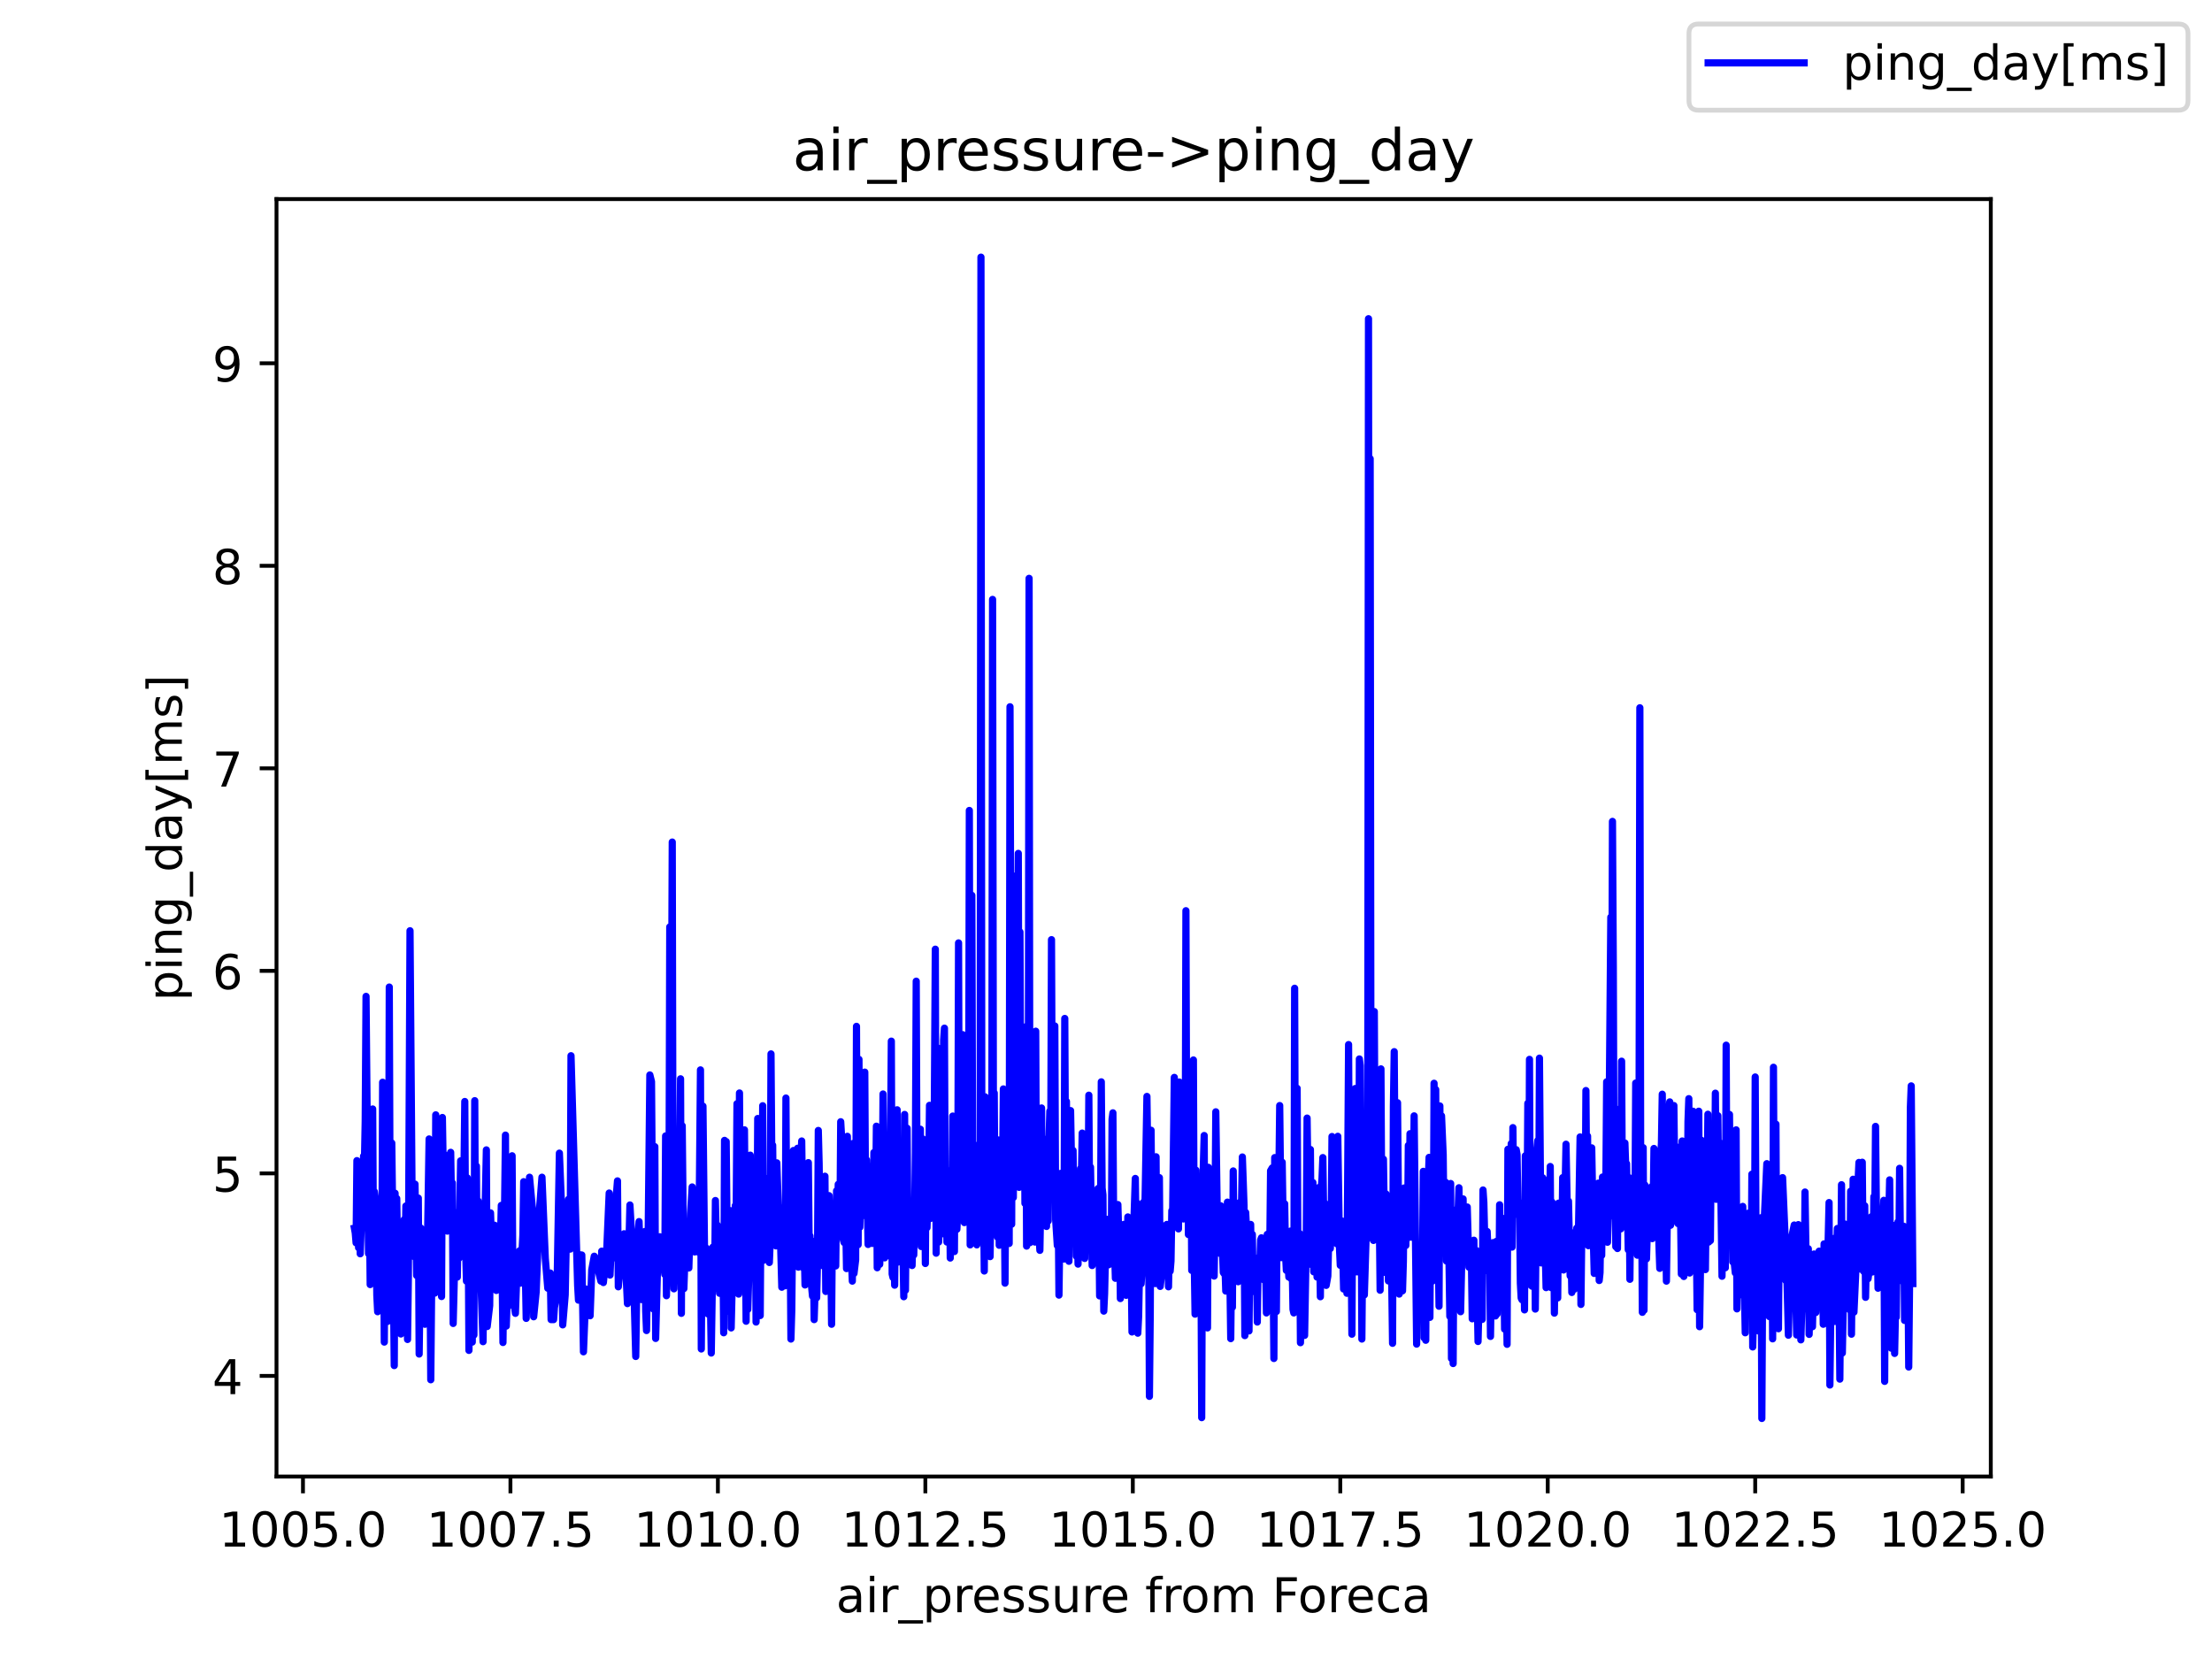 <?xml version="1.0" encoding="utf-8" standalone="no"?>
<!DOCTYPE svg PUBLIC "-//W3C//DTD SVG 1.1//EN"
  "http://www.w3.org/Graphics/SVG/1.1/DTD/svg11.dtd">
<!-- Created with matplotlib (https://matplotlib.org/) -->
<svg height="345.6pt" version="1.1" viewBox="0 0 460.8 345.6" width="460.8pt" xmlns="http://www.w3.org/2000/svg" xmlns:xlink="http://www.w3.org/1999/xlink">
 <defs>
  <style type="text/css">*{stroke-linecap:butt;stroke-linejoin:round;}</style>
 </defs>
 <g id="figure_1">
  <g id="patch_1">
   <path d="M 0 345.6 
L 460.8 345.6 
L 460.8 0 
L 0 0 
z
" style="fill:#ffffff;"/>
  </g>
  <g id="axes_1">
   <g id="patch_2">
    <path d="M 57.6 307.584 
L 414.72 307.584 
L 414.72 41.472 
L 57.6 41.472 
z
" style="fill:#ffffff;"/>
   </g>
   <g id="matplotlib.axis_1">
    <g id="xtick_1">
     <g id="line2d_1">
      <defs>
       <path d="M 0 0 
L 0 3.5 
" id="m30ada2a7c5" style="stroke:#000000;stroke-width:0.8;"/>
      </defs>
      <g>
       <use style="stroke:#000000;stroke-width:0.8;" x="63.115" xlink:href="#m30ada2a7c5" y="307.584"/>
      </g>
     </g>
     <g id="text_1">
      <!-- 1005.0 -->
      <g transform="translate(45.619 322.182)scale(0.1 -0.1)">
       <defs>
        <path d="M 12.406 8.297 
L 28.516 8.297 
L 28.516 63.922 
L 10.984 60.406 
L 10.984 69.391 
L 28.422 72.906 
L 38.281 72.906 
L 38.281 8.297 
L 54.391 8.297 
L 54.391 0 
L 12.406 0 
z
" id="DejaVuSans-49"/>
        <path d="M 31.781 66.406 
Q 24.172 66.406 20.328 58.906 
Q 16.5 51.422 16.5 36.375 
Q 16.5 21.391 20.328 13.891 
Q 24.172 6.391 31.781 6.391 
Q 39.453 6.391 43.281 13.891 
Q 47.125 21.391 47.125 36.375 
Q 47.125 51.422 43.281 58.906 
Q 39.453 66.406 31.781 66.406 
z
M 31.781 74.219 
Q 44.047 74.219 50.516 64.516 
Q 56.984 54.828 56.984 36.375 
Q 56.984 17.969 50.516 8.266 
Q 44.047 -1.422 31.781 -1.422 
Q 19.531 -1.422 13.062 8.266 
Q 6.594 17.969 6.594 36.375 
Q 6.594 54.828 13.062 64.516 
Q 19.531 74.219 31.781 74.219 
z
" id="DejaVuSans-48"/>
        <path d="M 10.797 72.906 
L 49.516 72.906 
L 49.516 64.594 
L 19.828 64.594 
L 19.828 46.734 
Q 21.969 47.469 24.109 47.828 
Q 26.266 48.188 28.422 48.188 
Q 40.625 48.188 47.75 41.5 
Q 54.891 34.812 54.891 23.391 
Q 54.891 11.625 47.562 5.094 
Q 40.234 -1.422 26.906 -1.422 
Q 22.312 -1.422 17.547 -0.641 
Q 12.797 0.141 7.719 1.703 
L 7.719 11.625 
Q 12.109 9.234 16.797 8.062 
Q 21.484 6.891 26.703 6.891 
Q 35.156 6.891 40.078 11.328 
Q 45.016 15.766 45.016 23.391 
Q 45.016 31 40.078 35.438 
Q 35.156 39.891 26.703 39.891 
Q 22.75 39.891 18.812 39.016 
Q 14.891 38.141 10.797 36.281 
z
" id="DejaVuSans-53"/>
        <path d="M 10.688 12.406 
L 21 12.406 
L 21 0 
L 10.688 0 
z
" id="DejaVuSans-46"/>
       </defs>
       <use xlink:href="#DejaVuSans-49"/>
       <use x="63.623" xlink:href="#DejaVuSans-48"/>
       <use x="127.246" xlink:href="#DejaVuSans-48"/>
       <use x="190.869" xlink:href="#DejaVuSans-53"/>
       <use x="254.492" xlink:href="#DejaVuSans-46"/>
       <use x="286.279" xlink:href="#DejaVuSans-48"/>
      </g>
     </g>
    </g>
    <g id="xtick_2">
     <g id="line2d_2">
      <g>
       <use style="stroke:#000000;stroke-width:0.8;" x="106.333" xlink:href="#m30ada2a7c5" y="307.584"/>
      </g>
     </g>
     <g id="text_2">
      <!-- 1007.5 -->
      <g transform="translate(88.837 322.182)scale(0.1 -0.1)">
       <defs>
        <path d="M 8.203 72.906 
L 55.078 72.906 
L 55.078 68.703 
L 28.609 0 
L 18.312 0 
L 43.219 64.594 
L 8.203 64.594 
z
" id="DejaVuSans-55"/>
       </defs>
       <use xlink:href="#DejaVuSans-49"/>
       <use x="63.623" xlink:href="#DejaVuSans-48"/>
       <use x="127.246" xlink:href="#DejaVuSans-48"/>
       <use x="190.869" xlink:href="#DejaVuSans-55"/>
       <use x="254.492" xlink:href="#DejaVuSans-46"/>
       <use x="286.279" xlink:href="#DejaVuSans-53"/>
      </g>
     </g>
    </g>
    <g id="xtick_3">
     <g id="line2d_3">
      <g>
       <use style="stroke:#000000;stroke-width:0.8;" x="149.551" xlink:href="#m30ada2a7c5" y="307.584"/>
      </g>
     </g>
     <g id="text_3">
      <!-- 1010.0 -->
      <g transform="translate(132.056 322.182)scale(0.1 -0.1)">
       <use xlink:href="#DejaVuSans-49"/>
       <use x="63.623" xlink:href="#DejaVuSans-48"/>
       <use x="127.246" xlink:href="#DejaVuSans-49"/>
       <use x="190.869" xlink:href="#DejaVuSans-48"/>
       <use x="254.492" xlink:href="#DejaVuSans-46"/>
       <use x="286.279" xlink:href="#DejaVuSans-48"/>
      </g>
     </g>
    </g>
    <g id="xtick_4">
     <g id="line2d_4">
      <g>
       <use style="stroke:#000000;stroke-width:0.8;" x="192.769" xlink:href="#m30ada2a7c5" y="307.584"/>
      </g>
     </g>
     <g id="text_4">
      <!-- 1012.5 -->
      <g transform="translate(175.274 322.182)scale(0.1 -0.1)">
       <defs>
        <path d="M 19.188 8.297 
L 53.609 8.297 
L 53.609 0 
L 7.328 0 
L 7.328 8.297 
Q 12.938 14.109 22.625 23.891 
Q 32.328 33.688 34.812 36.531 
Q 39.547 41.844 41.422 45.531 
Q 43.312 49.219 43.312 52.781 
Q 43.312 58.594 39.234 62.25 
Q 35.156 65.922 28.609 65.922 
Q 23.969 65.922 18.812 64.312 
Q 13.672 62.703 7.812 59.422 
L 7.812 69.391 
Q 13.766 71.781 18.938 73 
Q 24.125 74.219 28.422 74.219 
Q 39.75 74.219 46.484 68.547 
Q 53.219 62.891 53.219 53.422 
Q 53.219 48.922 51.531 44.891 
Q 49.859 40.875 45.406 35.406 
Q 44.188 33.984 37.641 27.219 
Q 31.109 20.453 19.188 8.297 
z
" id="DejaVuSans-50"/>
       </defs>
       <use xlink:href="#DejaVuSans-49"/>
       <use x="63.623" xlink:href="#DejaVuSans-48"/>
       <use x="127.246" xlink:href="#DejaVuSans-49"/>
       <use x="190.869" xlink:href="#DejaVuSans-50"/>
       <use x="254.492" xlink:href="#DejaVuSans-46"/>
       <use x="286.279" xlink:href="#DejaVuSans-53"/>
      </g>
     </g>
    </g>
    <g id="xtick_5">
     <g id="line2d_5">
      <g>
       <use style="stroke:#000000;stroke-width:0.8;" x="235.987" xlink:href="#m30ada2a7c5" y="307.584"/>
      </g>
     </g>
     <g id="text_5">
      <!-- 1015.0 -->
      <g transform="translate(218.492 322.182)scale(0.1 -0.1)">
       <use xlink:href="#DejaVuSans-49"/>
       <use x="63.623" xlink:href="#DejaVuSans-48"/>
       <use x="127.246" xlink:href="#DejaVuSans-49"/>
       <use x="190.869" xlink:href="#DejaVuSans-53"/>
       <use x="254.492" xlink:href="#DejaVuSans-46"/>
       <use x="286.279" xlink:href="#DejaVuSans-48"/>
      </g>
     </g>
    </g>
    <g id="xtick_6">
     <g id="line2d_6">
      <g>
       <use style="stroke:#000000;stroke-width:0.8;" x="279.205" xlink:href="#m30ada2a7c5" y="307.584"/>
      </g>
     </g>
     <g id="text_6">
      <!-- 1017.5 -->
      <g transform="translate(261.71 322.182)scale(0.1 -0.1)">
       <use xlink:href="#DejaVuSans-49"/>
       <use x="63.623" xlink:href="#DejaVuSans-48"/>
       <use x="127.246" xlink:href="#DejaVuSans-49"/>
       <use x="190.869" xlink:href="#DejaVuSans-55"/>
       <use x="254.492" xlink:href="#DejaVuSans-46"/>
       <use x="286.279" xlink:href="#DejaVuSans-53"/>
      </g>
     </g>
    </g>
    <g id="xtick_7">
     <g id="line2d_7">
      <g>
       <use style="stroke:#000000;stroke-width:0.8;" x="322.423" xlink:href="#m30ada2a7c5" y="307.584"/>
      </g>
     </g>
     <g id="text_7">
      <!-- 1020.0 -->
      <g transform="translate(304.928 322.182)scale(0.1 -0.1)">
       <use xlink:href="#DejaVuSans-49"/>
       <use x="63.623" xlink:href="#DejaVuSans-48"/>
       <use x="127.246" xlink:href="#DejaVuSans-50"/>
       <use x="190.869" xlink:href="#DejaVuSans-48"/>
       <use x="254.492" xlink:href="#DejaVuSans-46"/>
       <use x="286.279" xlink:href="#DejaVuSans-48"/>
      </g>
     </g>
    </g>
    <g id="xtick_8">
     <g id="line2d_8">
      <g>
       <use style="stroke:#000000;stroke-width:0.8;" x="365.641" xlink:href="#m30ada2a7c5" y="307.584"/>
      </g>
     </g>
     <g id="text_8">
      <!-- 1022.5 -->
      <g transform="translate(348.146 322.182)scale(0.1 -0.1)">
       <use xlink:href="#DejaVuSans-49"/>
       <use x="63.623" xlink:href="#DejaVuSans-48"/>
       <use x="127.246" xlink:href="#DejaVuSans-50"/>
       <use x="190.869" xlink:href="#DejaVuSans-50"/>
       <use x="254.492" xlink:href="#DejaVuSans-46"/>
       <use x="286.279" xlink:href="#DejaVuSans-53"/>
      </g>
     </g>
    </g>
    <g id="xtick_9">
     <g id="line2d_9">
      <g>
       <use style="stroke:#000000;stroke-width:0.8;" x="408.86" xlink:href="#m30ada2a7c5" y="307.584"/>
      </g>
     </g>
     <g id="text_9">
      <!-- 1025.0 -->
      <g transform="translate(391.364 322.182)scale(0.1 -0.1)">
       <use xlink:href="#DejaVuSans-49"/>
       <use x="63.623" xlink:href="#DejaVuSans-48"/>
       <use x="127.246" xlink:href="#DejaVuSans-50"/>
       <use x="190.869" xlink:href="#DejaVuSans-53"/>
       <use x="254.492" xlink:href="#DejaVuSans-46"/>
       <use x="286.279" xlink:href="#DejaVuSans-48"/>
      </g>
     </g>
    </g>
    <g id="text_10">
     <!-- air_pressure from Foreca -->
     <g transform="translate(174.162 335.861)scale(0.1 -0.1)">
      <defs>
       <path d="M 34.281 27.484 
Q 23.391 27.484 19.188 25 
Q 14.984 22.516 14.984 16.5 
Q 14.984 11.719 18.141 8.906 
Q 21.297 6.109 26.703 6.109 
Q 34.188 6.109 38.703 11.406 
Q 43.219 16.703 43.219 25.484 
L 43.219 27.484 
z
M 52.203 31.203 
L 52.203 0 
L 43.219 0 
L 43.219 8.297 
Q 40.141 3.328 35.547 0.953 
Q 30.953 -1.422 24.312 -1.422 
Q 15.922 -1.422 10.953 3.297 
Q 6 8.016 6 15.922 
Q 6 25.141 12.172 29.828 
Q 18.359 34.516 30.609 34.516 
L 43.219 34.516 
L 43.219 35.406 
Q 43.219 41.609 39.141 45 
Q 35.062 48.391 27.688 48.391 
Q 23 48.391 18.547 47.266 
Q 14.109 46.141 10.016 43.891 
L 10.016 52.203 
Q 14.938 54.109 19.578 55.047 
Q 24.219 56 28.609 56 
Q 40.484 56 46.344 49.844 
Q 52.203 43.703 52.203 31.203 
z
" id="DejaVuSans-97"/>
       <path d="M 9.422 54.688 
L 18.406 54.688 
L 18.406 0 
L 9.422 0 
z
M 9.422 75.984 
L 18.406 75.984 
L 18.406 64.594 
L 9.422 64.594 
z
" id="DejaVuSans-105"/>
       <path d="M 41.109 46.297 
Q 39.594 47.172 37.812 47.578 
Q 36.031 48 33.891 48 
Q 26.266 48 22.188 43.047 
Q 18.109 38.094 18.109 28.812 
L 18.109 0 
L 9.078 0 
L 9.078 54.688 
L 18.109 54.688 
L 18.109 46.188 
Q 20.953 51.172 25.484 53.578 
Q 30.031 56 36.531 56 
Q 37.453 56 38.578 55.875 
Q 39.703 55.766 41.062 55.516 
z
" id="DejaVuSans-114"/>
       <path d="M 50.984 -16.609 
L 50.984 -23.578 
L -0.984 -23.578 
L -0.984 -16.609 
z
" id="DejaVuSans-95"/>
       <path d="M 18.109 8.203 
L 18.109 -20.797 
L 9.078 -20.797 
L 9.078 54.688 
L 18.109 54.688 
L 18.109 46.391 
Q 20.953 51.266 25.266 53.625 
Q 29.594 56 35.594 56 
Q 45.562 56 51.781 48.094 
Q 58.016 40.188 58.016 27.297 
Q 58.016 14.406 51.781 6.484 
Q 45.562 -1.422 35.594 -1.422 
Q 29.594 -1.422 25.266 0.953 
Q 20.953 3.328 18.109 8.203 
z
M 48.688 27.297 
Q 48.688 37.203 44.609 42.844 
Q 40.531 48.484 33.406 48.484 
Q 26.266 48.484 22.188 42.844 
Q 18.109 37.203 18.109 27.297 
Q 18.109 17.391 22.188 11.75 
Q 26.266 6.109 33.406 6.109 
Q 40.531 6.109 44.609 11.75 
Q 48.688 17.391 48.688 27.297 
z
" id="DejaVuSans-112"/>
       <path d="M 56.203 29.594 
L 56.203 25.203 
L 14.891 25.203 
Q 15.484 15.922 20.484 11.062 
Q 25.484 6.203 34.422 6.203 
Q 39.594 6.203 44.453 7.469 
Q 49.312 8.734 54.109 11.281 
L 54.109 2.781 
Q 49.266 0.734 44.188 -0.344 
Q 39.109 -1.422 33.891 -1.422 
Q 20.797 -1.422 13.156 6.188 
Q 5.516 13.812 5.516 26.812 
Q 5.516 40.234 12.766 48.109 
Q 20.016 56 32.328 56 
Q 43.359 56 49.781 48.891 
Q 56.203 41.797 56.203 29.594 
z
M 47.219 32.234 
Q 47.125 39.594 43.094 43.984 
Q 39.062 48.391 32.422 48.391 
Q 24.906 48.391 20.391 44.141 
Q 15.875 39.891 15.188 32.172 
z
" id="DejaVuSans-101"/>
       <path d="M 44.281 53.078 
L 44.281 44.578 
Q 40.484 46.531 36.375 47.5 
Q 32.281 48.484 27.875 48.484 
Q 21.188 48.484 17.844 46.438 
Q 14.5 44.391 14.5 40.281 
Q 14.5 37.156 16.891 35.375 
Q 19.281 33.594 26.516 31.984 
L 29.594 31.297 
Q 39.156 29.25 43.188 25.516 
Q 47.219 21.781 47.219 15.094 
Q 47.219 7.469 41.188 3.016 
Q 35.156 -1.422 24.609 -1.422 
Q 20.219 -1.422 15.453 -0.562 
Q 10.688 0.297 5.422 2 
L 5.422 11.281 
Q 10.406 8.688 15.234 7.391 
Q 20.062 6.109 24.812 6.109 
Q 31.156 6.109 34.562 8.281 
Q 37.984 10.453 37.984 14.406 
Q 37.984 18.062 35.516 20.016 
Q 33.062 21.969 24.703 23.781 
L 21.578 24.516 
Q 13.234 26.266 9.516 29.906 
Q 5.812 33.547 5.812 39.891 
Q 5.812 47.609 11.281 51.797 
Q 16.75 56 26.812 56 
Q 31.781 56 36.172 55.266 
Q 40.578 54.547 44.281 53.078 
z
" id="DejaVuSans-115"/>
       <path d="M 8.5 21.578 
L 8.5 54.688 
L 17.484 54.688 
L 17.484 21.922 
Q 17.484 14.156 20.5 10.266 
Q 23.531 6.391 29.594 6.391 
Q 36.859 6.391 41.078 11.031 
Q 45.312 15.672 45.312 23.688 
L 45.312 54.688 
L 54.297 54.688 
L 54.297 0 
L 45.312 0 
L 45.312 8.406 
Q 42.047 3.422 37.719 1 
Q 33.406 -1.422 27.688 -1.422 
Q 18.266 -1.422 13.375 4.438 
Q 8.5 10.297 8.5 21.578 
z
M 31.109 56 
z
" id="DejaVuSans-117"/>
       <path id="DejaVuSans-32"/>
       <path d="M 37.109 75.984 
L 37.109 68.5 
L 28.516 68.5 
Q 23.688 68.5 21.797 66.547 
Q 19.922 64.594 19.922 59.516 
L 19.922 54.688 
L 34.719 54.688 
L 34.719 47.703 
L 19.922 47.703 
L 19.922 0 
L 10.891 0 
L 10.891 47.703 
L 2.297 47.703 
L 2.297 54.688 
L 10.891 54.688 
L 10.891 58.5 
Q 10.891 67.625 15.141 71.797 
Q 19.391 75.984 28.609 75.984 
z
" id="DejaVuSans-102"/>
       <path d="M 30.609 48.391 
Q 23.391 48.391 19.188 42.75 
Q 14.984 37.109 14.984 27.297 
Q 14.984 17.484 19.156 11.844 
Q 23.344 6.203 30.609 6.203 
Q 37.797 6.203 41.984 11.859 
Q 46.188 17.531 46.188 27.297 
Q 46.188 37.016 41.984 42.703 
Q 37.797 48.391 30.609 48.391 
z
M 30.609 56 
Q 42.328 56 49.016 48.375 
Q 55.719 40.766 55.719 27.297 
Q 55.719 13.875 49.016 6.219 
Q 42.328 -1.422 30.609 -1.422 
Q 18.844 -1.422 12.172 6.219 
Q 5.516 13.875 5.516 27.297 
Q 5.516 40.766 12.172 48.375 
Q 18.844 56 30.609 56 
z
" id="DejaVuSans-111"/>
       <path d="M 52 44.188 
Q 55.375 50.25 60.062 53.125 
Q 64.75 56 71.094 56 
Q 79.641 56 84.281 50.016 
Q 88.922 44.047 88.922 33.016 
L 88.922 0 
L 79.891 0 
L 79.891 32.719 
Q 79.891 40.578 77.094 44.375 
Q 74.312 48.188 68.609 48.188 
Q 61.625 48.188 57.562 43.547 
Q 53.516 38.922 53.516 30.906 
L 53.516 0 
L 44.484 0 
L 44.484 32.719 
Q 44.484 40.625 41.703 44.406 
Q 38.922 48.188 33.109 48.188 
Q 26.219 48.188 22.156 43.531 
Q 18.109 38.875 18.109 30.906 
L 18.109 0 
L 9.078 0 
L 9.078 54.688 
L 18.109 54.688 
L 18.109 46.188 
Q 21.188 51.219 25.484 53.609 
Q 29.781 56 35.688 56 
Q 41.656 56 45.828 52.969 
Q 50 49.953 52 44.188 
z
" id="DejaVuSans-109"/>
       <path d="M 9.812 72.906 
L 51.703 72.906 
L 51.703 64.594 
L 19.672 64.594 
L 19.672 43.109 
L 48.578 43.109 
L 48.578 34.812 
L 19.672 34.812 
L 19.672 0 
L 9.812 0 
z
" id="DejaVuSans-70"/>
       <path d="M 48.781 52.594 
L 48.781 44.188 
Q 44.969 46.297 41.141 47.344 
Q 37.312 48.391 33.406 48.391 
Q 24.656 48.391 19.812 42.844 
Q 14.984 37.312 14.984 27.297 
Q 14.984 17.281 19.812 11.734 
Q 24.656 6.203 33.406 6.203 
Q 37.312 6.203 41.141 7.25 
Q 44.969 8.297 48.781 10.406 
L 48.781 2.094 
Q 45.016 0.344 40.984 -0.531 
Q 36.969 -1.422 32.422 -1.422 
Q 20.062 -1.422 12.781 6.344 
Q 5.516 14.109 5.516 27.297 
Q 5.516 40.672 12.859 48.328 
Q 20.219 56 33.016 56 
Q 37.156 56 41.109 55.141 
Q 45.062 54.297 48.781 52.594 
z
" id="DejaVuSans-99"/>
      </defs>
      <use xlink:href="#DejaVuSans-97"/>
      <use x="61.279" xlink:href="#DejaVuSans-105"/>
      <use x="89.062" xlink:href="#DejaVuSans-114"/>
      <use x="130.176" xlink:href="#DejaVuSans-95"/>
      <use x="180.176" xlink:href="#DejaVuSans-112"/>
      <use x="243.652" xlink:href="#DejaVuSans-114"/>
      <use x="282.516" xlink:href="#DejaVuSans-101"/>
      <use x="344.039" xlink:href="#DejaVuSans-115"/>
      <use x="396.139" xlink:href="#DejaVuSans-115"/>
      <use x="448.238" xlink:href="#DejaVuSans-117"/>
      <use x="511.617" xlink:href="#DejaVuSans-114"/>
      <use x="550.48" xlink:href="#DejaVuSans-101"/>
      <use x="612.004" xlink:href="#DejaVuSans-32"/>
      <use x="643.791" xlink:href="#DejaVuSans-102"/>
      <use x="678.996" xlink:href="#DejaVuSans-114"/>
      <use x="717.859" xlink:href="#DejaVuSans-111"/>
      <use x="779.041" xlink:href="#DejaVuSans-109"/>
      <use x="876.453" xlink:href="#DejaVuSans-32"/>
      <use x="908.24" xlink:href="#DejaVuSans-70"/>
      <use x="962.135" xlink:href="#DejaVuSans-111"/>
      <use x="1023.316" xlink:href="#DejaVuSans-114"/>
      <use x="1062.18" xlink:href="#DejaVuSans-101"/>
      <use x="1123.703" xlink:href="#DejaVuSans-99"/>
      <use x="1178.684" xlink:href="#DejaVuSans-97"/>
     </g>
    </g>
   </g>
   <g id="matplotlib.axis_2">
    <g id="ytick_1">
     <g id="line2d_10">
      <defs>
       <path d="M 0 0 
L -3.5 0 
" id="ma5dcb9fc58" style="stroke:#000000;stroke-width:0.8;"/>
      </defs>
      <g>
       <use style="stroke:#000000;stroke-width:0.8;" x="57.6" xlink:href="#ma5dcb9fc58" y="286.628"/>
      </g>
     </g>
     <g id="text_11">
      <!-- 4 -->
      <g transform="translate(44.237 290.427)scale(0.1 -0.1)">
       <defs>
        <path d="M 37.797 64.312 
L 12.891 25.391 
L 37.797 25.391 
z
M 35.203 72.906 
L 47.609 72.906 
L 47.609 25.391 
L 58.016 25.391 
L 58.016 17.188 
L 47.609 17.188 
L 47.609 0 
L 37.797 0 
L 37.797 17.188 
L 4.891 17.188 
L 4.891 26.703 
z
" id="DejaVuSans-52"/>
       </defs>
       <use xlink:href="#DejaVuSans-52"/>
      </g>
     </g>
    </g>
    <g id="ytick_2">
     <g id="line2d_11">
      <g>
       <use style="stroke:#000000;stroke-width:0.8;" x="57.6" xlink:href="#ma5dcb9fc58" y="244.438"/>
      </g>
     </g>
     <g id="text_12">
      <!-- 5 -->
      <g transform="translate(44.237 248.237)scale(0.1 -0.1)">
       <use xlink:href="#DejaVuSans-53"/>
      </g>
     </g>
    </g>
    <g id="ytick_3">
     <g id="line2d_12">
      <g>
       <use style="stroke:#000000;stroke-width:0.8;" x="57.6" xlink:href="#ma5dcb9fc58" y="202.247"/>
      </g>
     </g>
     <g id="text_13">
      <!-- 6 -->
      <g transform="translate(44.237 206.046)scale(0.1 -0.1)">
       <defs>
        <path d="M 33.016 40.375 
Q 26.375 40.375 22.484 35.828 
Q 18.609 31.297 18.609 23.391 
Q 18.609 15.531 22.484 10.953 
Q 26.375 6.391 33.016 6.391 
Q 39.656 6.391 43.531 10.953 
Q 47.406 15.531 47.406 23.391 
Q 47.406 31.297 43.531 35.828 
Q 39.656 40.375 33.016 40.375 
z
M 52.594 71.297 
L 52.594 62.312 
Q 48.875 64.062 45.094 64.984 
Q 41.312 65.922 37.594 65.922 
Q 27.828 65.922 22.672 59.328 
Q 17.531 52.734 16.797 39.406 
Q 19.672 43.656 24.016 45.922 
Q 28.375 48.188 33.594 48.188 
Q 44.578 48.188 50.953 41.516 
Q 57.328 34.859 57.328 23.391 
Q 57.328 12.156 50.688 5.359 
Q 44.047 -1.422 33.016 -1.422 
Q 20.359 -1.422 13.672 8.266 
Q 6.984 17.969 6.984 36.375 
Q 6.984 53.656 15.188 63.938 
Q 23.391 74.219 37.203 74.219 
Q 40.922 74.219 44.703 73.484 
Q 48.484 72.75 52.594 71.297 
z
" id="DejaVuSans-54"/>
       </defs>
       <use xlink:href="#DejaVuSans-54"/>
      </g>
     </g>
    </g>
    <g id="ytick_4">
     <g id="line2d_13">
      <g>
       <use style="stroke:#000000;stroke-width:0.8;" x="57.6" xlink:href="#ma5dcb9fc58" y="160.057"/>
      </g>
     </g>
     <g id="text_14">
      <!-- 7 -->
      <g transform="translate(44.237 163.856)scale(0.1 -0.1)">
       <use xlink:href="#DejaVuSans-55"/>
      </g>
     </g>
    </g>
    <g id="ytick_5">
     <g id="line2d_14">
      <g>
       <use style="stroke:#000000;stroke-width:0.8;" x="57.6" xlink:href="#ma5dcb9fc58" y="117.866"/>
      </g>
     </g>
     <g id="text_15">
      <!-- 8 -->
      <g transform="translate(44.237 121.665)scale(0.1 -0.1)">
       <defs>
        <path d="M 31.781 34.625 
Q 24.75 34.625 20.719 30.859 
Q 16.703 27.094 16.703 20.516 
Q 16.703 13.922 20.719 10.156 
Q 24.75 6.391 31.781 6.391 
Q 38.812 6.391 42.859 10.172 
Q 46.922 13.969 46.922 20.516 
Q 46.922 27.094 42.891 30.859 
Q 38.875 34.625 31.781 34.625 
z
M 21.922 38.812 
Q 15.578 40.375 12.031 44.719 
Q 8.5 49.078 8.5 55.328 
Q 8.5 64.062 14.719 69.141 
Q 20.953 74.219 31.781 74.219 
Q 42.672 74.219 48.875 69.141 
Q 55.078 64.062 55.078 55.328 
Q 55.078 49.078 51.531 44.719 
Q 48 40.375 41.703 38.812 
Q 48.828 37.156 52.797 32.312 
Q 56.781 27.484 56.781 20.516 
Q 56.781 9.906 50.312 4.234 
Q 43.844 -1.422 31.781 -1.422 
Q 19.734 -1.422 13.25 4.234 
Q 6.781 9.906 6.781 20.516 
Q 6.781 27.484 10.781 32.312 
Q 14.797 37.156 21.922 38.812 
z
M 18.312 54.391 
Q 18.312 48.734 21.844 45.562 
Q 25.391 42.391 31.781 42.391 
Q 38.141 42.391 41.719 45.562 
Q 45.312 48.734 45.312 54.391 
Q 45.312 60.062 41.719 63.234 
Q 38.141 66.406 31.781 66.406 
Q 25.391 66.406 21.844 63.234 
Q 18.312 60.062 18.312 54.391 
z
" id="DejaVuSans-56"/>
       </defs>
       <use xlink:href="#DejaVuSans-56"/>
      </g>
     </g>
    </g>
    <g id="ytick_6">
     <g id="line2d_15">
      <g>
       <use style="stroke:#000000;stroke-width:0.8;" x="57.6" xlink:href="#ma5dcb9fc58" y="75.676"/>
      </g>
     </g>
     <g id="text_16">
      <!-- 9 -->
      <g transform="translate(44.237 79.475)scale(0.1 -0.1)">
       <defs>
        <path d="M 10.984 1.516 
L 10.984 10.5 
Q 14.703 8.734 18.5 7.812 
Q 22.312 6.891 25.984 6.891 
Q 35.75 6.891 40.891 13.453 
Q 46.047 20.016 46.781 33.406 
Q 43.953 29.203 39.594 26.953 
Q 35.25 24.703 29.984 24.703 
Q 19.047 24.703 12.672 31.312 
Q 6.297 37.938 6.297 49.422 
Q 6.297 60.641 12.938 67.422 
Q 19.578 74.219 30.609 74.219 
Q 43.266 74.219 49.922 64.516 
Q 56.594 54.828 56.594 36.375 
Q 56.594 19.141 48.406 8.859 
Q 40.234 -1.422 26.422 -1.422 
Q 22.703 -1.422 18.891 -0.688 
Q 15.094 0.047 10.984 1.516 
z
M 30.609 32.422 
Q 37.25 32.422 41.125 36.953 
Q 45.016 41.5 45.016 49.422 
Q 45.016 57.281 41.125 61.844 
Q 37.25 66.406 30.609 66.406 
Q 23.969 66.406 20.094 61.844 
Q 16.219 57.281 16.219 49.422 
Q 16.219 41.5 20.094 36.953 
Q 23.969 32.422 30.609 32.422 
z
" id="DejaVuSans-57"/>
       </defs>
       <use xlink:href="#DejaVuSans-57"/>
      </g>
     </g>
    </g>
    <g id="text_17">
     <!-- ping_day[ms] -->
     <g transform="translate(37.88 208.508)rotate(-90)scale(0.1 -0.1)">
      <defs>
       <path d="M 54.891 33.016 
L 54.891 0 
L 45.906 0 
L 45.906 32.719 
Q 45.906 40.484 42.875 44.328 
Q 39.844 48.188 33.797 48.188 
Q 26.516 48.188 22.312 43.547 
Q 18.109 38.922 18.109 30.906 
L 18.109 0 
L 9.078 0 
L 9.078 54.688 
L 18.109 54.688 
L 18.109 46.188 
Q 21.344 51.125 25.703 53.562 
Q 30.078 56 35.797 56 
Q 45.219 56 50.047 50.172 
Q 54.891 44.344 54.891 33.016 
z
" id="DejaVuSans-110"/>
       <path d="M 45.406 27.984 
Q 45.406 37.75 41.375 43.109 
Q 37.359 48.484 30.078 48.484 
Q 22.859 48.484 18.828 43.109 
Q 14.797 37.75 14.797 27.984 
Q 14.797 18.266 18.828 12.891 
Q 22.859 7.516 30.078 7.516 
Q 37.359 7.516 41.375 12.891 
Q 45.406 18.266 45.406 27.984 
z
M 54.391 6.781 
Q 54.391 -7.172 48.188 -13.984 
Q 42 -20.797 29.203 -20.797 
Q 24.469 -20.797 20.266 -20.094 
Q 16.062 -19.391 12.109 -17.922 
L 12.109 -9.188 
Q 16.062 -11.328 19.922 -12.344 
Q 23.781 -13.375 27.781 -13.375 
Q 36.625 -13.375 41.016 -8.766 
Q 45.406 -4.156 45.406 5.172 
L 45.406 9.625 
Q 42.625 4.781 38.281 2.391 
Q 33.938 0 27.875 0 
Q 17.828 0 11.672 7.656 
Q 5.516 15.328 5.516 27.984 
Q 5.516 40.672 11.672 48.328 
Q 17.828 56 27.875 56 
Q 33.938 56 38.281 53.609 
Q 42.625 51.219 45.406 46.391 
L 45.406 54.688 
L 54.391 54.688 
z
" id="DejaVuSans-103"/>
       <path d="M 45.406 46.391 
L 45.406 75.984 
L 54.391 75.984 
L 54.391 0 
L 45.406 0 
L 45.406 8.203 
Q 42.578 3.328 38.25 0.953 
Q 33.938 -1.422 27.875 -1.422 
Q 17.969 -1.422 11.734 6.484 
Q 5.516 14.406 5.516 27.297 
Q 5.516 40.188 11.734 48.094 
Q 17.969 56 27.875 56 
Q 33.938 56 38.25 53.625 
Q 42.578 51.266 45.406 46.391 
z
M 14.797 27.297 
Q 14.797 17.391 18.875 11.75 
Q 22.953 6.109 30.078 6.109 
Q 37.203 6.109 41.297 11.75 
Q 45.406 17.391 45.406 27.297 
Q 45.406 37.203 41.297 42.844 
Q 37.203 48.484 30.078 48.484 
Q 22.953 48.484 18.875 42.844 
Q 14.797 37.203 14.797 27.297 
z
" id="DejaVuSans-100"/>
       <path d="M 32.172 -5.078 
Q 28.375 -14.844 24.75 -17.812 
Q 21.141 -20.797 15.094 -20.797 
L 7.906 -20.797 
L 7.906 -13.281 
L 13.188 -13.281 
Q 16.891 -13.281 18.938 -11.516 
Q 21 -9.766 23.484 -3.219 
L 25.094 0.875 
L 2.984 54.688 
L 12.5 54.688 
L 29.594 11.922 
L 46.688 54.688 
L 56.203 54.688 
z
" id="DejaVuSans-121"/>
       <path d="M 8.594 75.984 
L 29.297 75.984 
L 29.297 69 
L 17.578 69 
L 17.578 -6.203 
L 29.297 -6.203 
L 29.297 -13.188 
L 8.594 -13.188 
z
" id="DejaVuSans-91"/>
       <path d="M 30.422 75.984 
L 30.422 -13.188 
L 9.719 -13.188 
L 9.719 -6.203 
L 21.391 -6.203 
L 21.391 69 
L 9.719 69 
L 9.719 75.984 
z
" id="DejaVuSans-93"/>
      </defs>
      <use xlink:href="#DejaVuSans-112"/>
      <use x="63.477" xlink:href="#DejaVuSans-105"/>
      <use x="91.26" xlink:href="#DejaVuSans-110"/>
      <use x="154.639" xlink:href="#DejaVuSans-103"/>
      <use x="218.115" xlink:href="#DejaVuSans-95"/>
      <use x="268.115" xlink:href="#DejaVuSans-100"/>
      <use x="331.592" xlink:href="#DejaVuSans-97"/>
      <use x="392.871" xlink:href="#DejaVuSans-121"/>
      <use x="452.051" xlink:href="#DejaVuSans-91"/>
      <use x="491.064" xlink:href="#DejaVuSans-109"/>
      <use x="588.477" xlink:href="#DejaVuSans-115"/>
      <use x="640.576" xlink:href="#DejaVuSans-93"/>
     </g>
    </g>
   </g>
   <g id="line2d_16">
    <path clip-path="url(#p2053e0ccea)" d="M 73.833 255.871 
L 74.006 256.842 
L 74.178 258.909 
L 74.351 241.78 
L 74.524 242.666 
L 74.697 259.921 
L 74.87 242.455 
L 75.043 261.187 
L 75.389 251.652 
L 75.561 251.905 
L 75.734 240.851 
L 75.907 242.792 
L 76.08 233.595 
L 76.253 207.563 
L 76.599 245.408 
L 76.772 261.145 
L 76.944 250.724 
L 77.117 267.6 
L 77.29 249.289 
L 77.463 265.997 
L 77.636 231.021 
L 77.809 261.609 
L 77.982 248.235 
L 78.155 249.585 
L 78.327 256.504 
L 78.5 269.836 
L 78.673 273.254 
L 78.846 257.137 
L 79.019 267.811 
L 79.192 264.309 
L 79.365 266.925 
L 79.538 265.069 
L 79.71 225.452 
L 80.056 279.582 
L 80.229 254.015 
L 80.402 248.488 
L 80.748 275.279 
L 80.921 269.921 
L 81.093 205.622 
L 81.266 253.593 
L 81.439 267.22 
L 81.612 238.109 
L 81.785 251.737 
L 82.131 284.476 
L 82.303 248.572 
L 82.476 263.634 
L 82.649 249.669 
L 82.822 260.639 
L 83.168 265.955 
L 83.341 261.651 
L 83.514 277.895 
L 83.686 269.035 
L 84.032 265.026 
L 84.205 254.057 
L 84.378 261.904 
L 84.551 251.23 
L 84.897 279.034 
L 85.069 266.039 
L 85.415 193.893 
L 85.934 260.976 
L 86.28 261.778 
L 86.452 246.674 
L 86.798 265.702 
L 87.144 249.585 
L 87.317 282.071 
L 87.663 255.829 
L 87.835 262.411 
L 88.008 260.048 
L 88.181 273.085 
L 88.527 275.869 
L 89.046 259.12 
L 89.391 237.265 
L 89.737 287.43 
L 90.083 250.766 
L 90.256 252.412 
L 90.428 268.781 
L 90.601 269.372 
L 90.774 232.245 
L 91.12 246.842 
L 91.466 267.136 
L 91.811 244.142 
L 91.984 270.089 
L 92.157 232.793 
L 92.503 254.057 
L 92.676 240.598 
L 93.194 256.462 
L 93.367 245.661 
L 93.713 249.079 
L 93.886 240.05 
L 94.059 250.724 
L 94.232 246.421 
L 94.405 275.701 
L 94.923 255.154 
L 95.096 266.039 
L 95.269 266.039 
L 95.442 252.496 
L 95.615 262.115 
L 95.96 241.822 
L 96.479 259.795 
L 96.825 229.46 
L 96.998 260.343 
L 97.171 266.883 
L 97.343 245.366 
L 97.516 253.213 
L 97.689 281.312 
L 97.862 256.335 
L 98.035 256.167 
L 98.208 261.272 
L 98.381 279.582 
L 98.553 256.082 
L 98.726 278.106 
L 98.899 229.291 
L 99.072 266.166 
L 99.245 242.919 
L 99.418 267.263 
L 99.591 250.175 
L 99.936 259.964 
L 100.628 279.498 
L 100.801 264.183 
L 101.319 239.543 
L 101.492 276.334 
L 102.011 271.988 
L 102.184 252.665 
L 102.702 267.474 
L 103.048 255.238 
L 103.394 268.824 
L 103.74 258.318 
L 104.085 265.026 
L 104.431 251.104 
L 104.777 279.667 
L 105.296 236.464 
L 105.468 276.249 
L 105.987 261.398 
L 106.16 271.904 
L 106.679 240.767 
L 106.851 269.836 
L 107.37 273.591 
L 107.716 264.014 
L 108.234 260.554 
L 108.407 267.305 
L 108.926 257.263 
L 109.099 246.167 
L 109.617 274.646 
L 109.79 269.836 
L 110.309 245.239 
L 111 252.707 
L 111.173 274.308 
L 111.692 269.161 
L 112.383 251.99 
L 112.902 245.239 
L 113.593 262.115 
L 114.112 268.36 
L 114.631 265.195 
L 114.804 274.899 
L 115.322 274.899 
L 115.495 272.368 
L 116.014 269.667 
L 116.532 240.219 
L 117.051 253.171 
L 117.224 275.996 
L 117.742 269.752 
L 117.915 261.061 
L 118.434 249.838 
L 118.78 260.217 
L 118.952 219.925 
L 120.335 267.811 
L 120.508 270.849 
L 120.854 261.398 
L 121.2 261.44 
L 121.546 281.607 
L 122.064 268.528 
L 122.929 274.097 
L 123.274 264.52 
L 123.793 261.693 
L 123.966 261.947 
L 125.176 266.883 
L 125.349 260.639 
L 125.694 267.178 
L 126.386 260.512 
L 126.905 248.53 
L 127.077 265.617 
L 127.596 253.466 
L 127.942 262.031 
L 128.115 252.454 
L 128.633 245.999 
L 128.806 268.064 
L 129.498 260.217 
L 130.016 257.01 
L 130.708 271.566 
L 131.226 251.019 
L 131.918 263.17 
L 132.437 282.578 
L 132.782 259.246 
L 133.128 254.479 
L 133.647 270.722 
L 134.338 256.546 
L 134.511 273.169 
L 134.684 277.177 
L 135.03 256.757 
L 135.375 223.933 
L 135.721 225.325 
L 136.067 272.663 
L 136.413 238.868 
L 136.585 278.823 
L 137.104 259.204 
L 137.45 257.643 
L 137.796 258.74 
L 138.487 265.491 
L 138.66 236.632 
L 138.833 269.921 
L 139.179 253.255 
L 139.351 254.563 
L 139.524 193.092 
L 139.697 260.132 
L 140.043 175.414 
L 140.216 257.981 
L 140.389 268.486 
L 140.734 257.01 
L 141.08 252.158 
L 141.426 258.656 
L 141.772 224.735 
L 141.944 273.591 
L 142.117 234.523 
L 142.463 268.444 
L 142.809 258.614 
L 143.155 258.36 
L 143.5 264.141 
L 143.846 252.833 
L 144.192 247.264 
L 144.538 250.26 
L 144.71 260.807 
L 144.883 255.787 
L 145.229 260.639 
L 145.575 260.892 
L 145.921 222.878 
L 146.093 281.017 
L 146.439 230.43 
L 146.785 262.622 
L 147.131 260.006 
L 147.476 273.718 
L 147.822 260.386 
L 148.168 281.86 
L 148.514 259.795 
L 148.859 268.444 
L 149.032 250.091 
L 149.205 258.023 
L 149.378 255.154 
L 149.551 266.419 
L 149.724 264.225 
L 149.897 269.414 
L 150.069 266.672 
L 150.242 258.149 
L 150.415 258.318 
L 150.588 260.934 
L 150.761 277.641 
L 150.934 237.561 
L 151.107 253.255 
L 151.28 237.814 
L 151.625 273.169 
L 151.798 263.887 
L 151.971 267.094 
L 152.144 252.201 
L 152.317 276.629 
L 152.663 261.989 
L 152.835 257.39 
L 153.008 259.837 
L 153.181 251.146 
L 153.354 253.382 
L 153.527 229.924 
L 153.873 269.583 
L 154.046 227.688 
L 154.218 256.335 
L 154.391 259.879 
L 154.564 258.36 
L 154.737 258.529 
L 154.91 257.939 
L 155.083 235.367 
L 155.429 275.237 
L 155.601 252.791 
L 155.774 272.79 
L 156.12 261.187 
L 156.293 240.64 
L 156.466 261.567 
L 156.639 250.218 
L 156.812 260.386 
L 156.984 256.504 
L 157.157 259.457 
L 157.33 245.956 
L 157.503 275.405 
L 157.676 262.622 
L 157.849 233.004 
L 158.022 267.052 
L 158.367 274.055 
L 158.54 248.783 
L 158.713 254.985 
L 158.886 230.346 
L 159.059 262.537 
L 159.577 256.377 
L 159.75 256.462 
L 159.923 245.492 
L 160.096 259.415 
L 160.269 263.001 
L 160.442 258.656 
L 160.615 219.545 
L 160.788 242.581 
L 160.96 238.573 
L 161.133 254.985 
L 161.306 258.149 
L 161.652 259.542 
L 161.825 242.244 
L 162.171 252.538 
L 162.343 251.441 
L 162.516 255.491 
L 162.862 268.149 
L 163.035 253.129 
L 163.208 263.297 
L 163.381 252.707 
L 163.554 267.853 
L 163.726 228.743 
L 163.899 257.517 
L 164.072 267.22 
L 164.245 250.218 
L 164.418 256.04 
L 164.591 256.167 
L 164.764 278.949 
L 164.937 273.043 
L 165.282 239.67 
L 165.628 259.584 
L 165.801 248.193 
L 165.974 253.044 
L 166.147 239.206 
L 166.32 263.972 
L 166.665 244.733 
L 167.011 237.687 
L 167.357 264.141 
L 167.53 259.542 
L 167.702 267.684 
L 168.048 257.137 
L 168.221 245.83 
L 168.394 242.201 
L 168.567 260.048 
L 168.74 257.474 
L 168.913 266.377 
L 169.258 270.005 
L 169.431 261.018 
L 169.604 274.899 
L 169.777 269.456 
L 169.95 258.487 
L 170.123 270.342 
L 170.296 262.959 
L 170.468 235.493 
L 170.641 242.412 
L 170.814 256.842 
L 170.987 254.69 
L 171.16 255.112 
L 171.333 258.192 
L 171.506 263.719 
L 171.851 245.028 
L 172.024 269.035 
L 172.197 251.99 
L 172.543 251.441 
L 172.716 249.079 
L 173.062 260.132 
L 173.234 275.869 
L 173.407 255.196 
L 173.58 255.154 
L 173.753 260.259 
L 173.926 250.682 
L 174.099 263.719 
L 174.272 248.066 
L 174.445 255.956 
L 174.617 246.716 
L 174.79 254.859 
L 174.963 256.167 
L 175.136 233.679 
L 175.309 236.675 
L 175.655 258.192 
L 175.827 258.825 
L 176 243.636 
L 176.346 264.267 
L 176.519 236.717 
L 176.692 250.133 
L 176.865 246.378 
L 177.038 261.272 
L 177.21 258.276 
L 177.556 266.883 
L 177.729 238.193 
L 177.902 265.28 
L 178.248 262.453 
L 178.421 213.807 
L 178.593 254.985 
L 178.766 259.289 
L 178.939 220.684 
L 179.112 255.66 
L 179.285 249.669 
L 179.458 249.163 
L 179.631 248.024 
L 179.804 242.961 
L 180.149 223.342 
L 180.322 253.298 
L 180.495 241.611 
L 180.841 259.246 
L 181.014 243.003 
L 181.187 257.306 
L 181.532 248.488 
L 181.705 259.035 
L 181.878 252.454 
L 182.051 240.092 
L 182.224 248.403 
L 182.397 251.357 
L 182.57 234.607 
L 182.742 264.098 
L 182.915 241.653 
L 183.261 263.381 
L 183.607 252.791 
L 183.78 251.441 
L 183.953 227.899 
L 184.298 262.031 
L 184.471 242.328 
L 184.817 255.998 
L 184.99 254.774 
L 185.163 259.964 
L 185.335 261.609 
L 185.681 216.887 
L 185.854 265.406 
L 186.027 266.123 
L 186.2 254.141 
L 186.373 267.727 
L 186.546 249.205 
L 186.718 261.314 
L 186.891 231.19 
L 187.064 262.917 
L 187.237 243.003 
L 187.41 258.74 
L 187.583 257.179 
L 187.756 244.733 
L 187.929 256.799 
L 188.101 260.47 
L 188.274 270.132 
L 188.447 232.16 
L 188.62 268.781 
L 188.966 235.029 
L 189.139 257.221 
L 189.312 259.457 
L 189.484 251.568 
L 189.657 257.517 
L 189.83 250.218 
L 190.003 263.634 
L 190.176 256.546 
L 190.349 261.44 
L 190.522 254.31 
L 190.695 240.219 
L 190.867 204.399 
L 191.04 249.627 
L 191.213 254.479 
L 191.386 254.943 
L 191.559 257.854 
L 191.732 235.24 
L 191.905 259.668 
L 192.078 240.978 
L 192.25 237.265 
L 192.423 253.804 
L 192.596 239.543 
L 192.769 263.212 
L 192.942 237.561 
L 193.115 255.745 
L 193.46 244.311 
L 193.633 230.262 
L 193.806 253.846 
L 193.979 241.484 
L 194.152 250.218 
L 194.325 249.543 
L 194.498 253.34 
L 194.843 197.733 
L 195.016 261.061 
L 195.362 218.322 
L 195.535 258.74 
L 195.708 254.605 
L 195.881 245.366 
L 196.054 255.787 
L 196.226 242.412 
L 196.399 257.01 
L 196.572 216.634 
L 196.745 214.187 
L 196.918 254.943 
L 197.091 243.678 
L 197.264 258.74 
L 197.437 257.896 
L 197.609 254.226 
L 197.782 244.944 
L 197.955 262.073 
L 198.128 245.83 
L 198.301 253.635 
L 198.474 232.498 
L 198.647 239.923 
L 198.82 260.723 
L 198.992 232.835 
L 199.165 250.766 
L 199.338 256.082 
L 199.511 252.58 
L 199.684 196.425 
L 199.857 254.099 
L 200.03 235.282 
L 200.203 247.897 
L 200.375 240.767 
L 200.548 215.537 
L 200.721 245.197 
L 200.894 254.69 
L 201.067 231.063 
L 201.24 253.34 
L 201.413 221.528 
L 201.586 249.754 
L 201.758 248.868 
L 201.931 168.832 
L 202.104 259.331 
L 202.277 250.935 
L 202.45 186.51 
L 202.623 247.728 
L 202.796 246.463 
L 202.968 238.489 
L 203.141 254.141 
L 203.314 243.13 
L 203.487 259.331 
L 203.66 255.618 
L 203.833 247.053 
L 204.179 248.15 
L 204.351 53.568 
L 204.524 234.101 
L 204.697 254.057 
L 204.87 247.475 
L 205.043 264.773 
L 205.216 228.49 
L 205.389 232.877 
L 205.562 248.825 
L 205.734 234.945 
L 205.907 235.198 
L 206.08 237.771 
L 206.253 261.778 
L 206.426 249.585 
L 206.599 253.466 
L 206.772 124.87 
L 206.945 236.126 
L 207.117 227.688 
L 207.29 256.631 
L 207.463 244.058 
L 207.636 246.885 
L 207.809 257.728 
L 207.982 237.476 
L 208.155 259.415 
L 208.328 250.302 
L 208.5 256.377 
L 208.673 247.56 
L 208.846 244.944 
L 209.019 226.844 
L 209.365 267.305 
L 209.538 240.556 
L 209.711 242.37 
L 210.056 237.982 
L 210.229 259.035 
L 210.402 147.231 
L 210.748 255.027 
L 210.921 198.492 
L 211.093 249.458 
L 211.439 182.502 
L 211.612 233.552 
L 211.785 183.472 
L 211.958 209.546 
L 212.131 177.777 
L 212.304 247.349 
L 212.476 194.147 
L 212.649 234.354 
L 212.822 238.193 
L 212.995 237.012 
L 213.341 218.279 
L 213.514 250.682 
L 213.687 213.892 
L 213.859 259.584 
L 214.032 256.04 
L 214.205 240.008 
L 214.378 120.482 
L 214.551 258.867 
L 214.724 245.028 
L 214.897 257.939 
L 215.07 247.475 
L 215.242 249.247 
L 215.588 258.74 
L 215.761 214.82 
L 215.934 256.715 
L 216.28 231.78 
L 216.453 257.474 
L 216.625 260.47 
L 216.798 250.766 
L 216.971 230.81 
L 217.144 255.323 
L 217.317 253.298 
L 217.663 237.35 
L 217.836 251.779 
L 218.008 255.491 
L 218.181 247.475 
L 218.354 254.352 
L 218.527 237.476 
L 218.7 231.485 
L 218.873 243.383 
L 219.046 195.75 
L 219.218 239.459 
L 219.564 229.713 
L 219.737 213.723 
L 219.91 254.057 
L 220.256 259.457 
L 220.429 249.838 
L 220.601 269.794 
L 220.947 244.438 
L 221.293 252.833 
L 221.466 249.289 
L 221.639 262.284 
L 221.812 212.162 
L 221.984 246.758 
L 222.157 229.46 
L 222.33 254.943 
L 222.503 249.036 
L 222.676 262.748 
L 223.022 231.359 
L 223.367 251.019 
L 223.54 239.67 
L 223.713 253.509 
L 223.886 245.745 
L 224.059 244.395 
L 224.232 261.693 
L 224.405 255.112 
L 224.578 263.339 
L 224.75 245.619 
L 224.923 252.58 
L 225.096 243.425 
L 225.269 245.45 
L 225.442 236.042 
L 225.615 256.167 
L 225.788 248.825 
L 225.961 262.158 
L 226.133 240.978 
L 226.479 249.838 
L 226.652 252.327 
L 226.825 228.152 
L 226.998 253.171 
L 227.171 243.13 
L 227.516 263.634 
L 227.689 253.466 
L 227.862 255.871 
L 228.208 249.205 
L 228.381 257.137 
L 228.726 247.602 
L 228.899 252.707 
L 229.072 269.963 
L 229.245 256.884 
L 229.418 225.367 
L 229.591 247.475 
L 229.764 248.91 
L 229.937 273.127 
L 230.109 269.499 
L 230.455 254.015 
L 230.628 254.015 
L 230.974 263.465 
L 231.147 261.272 
L 231.32 257.432 
L 231.492 262.579 
L 231.665 233.173 
L 231.838 231.823 
L 232.011 257.981 
L 232.184 260.512 
L 232.357 266.292 
L 232.875 250.935 
L 233.048 257.306 
L 233.221 255.449 
L 233.394 270.511 
L 233.913 262.917 
L 234.086 255.07 
L 234.258 258.782 
L 234.604 269.836 
L 234.777 267.347 
L 234.95 253.509 
L 235.123 263.17 
L 235.296 264.52 
L 235.469 259.837 
L 235.641 262.875 
L 235.814 277.473 
L 236.16 255.913 
L 236.506 245.492 
L 236.679 259.12 
L 236.851 250.597 
L 237.024 277.726 
L 237.197 274.224 
L 237.543 255.702 
L 237.716 267.431 
L 237.889 264.816 
L 238.234 250.429 
L 238.407 257.306 
L 238.926 228.405 
L 239.272 254.184 
L 239.445 290.889 
L 239.617 273.549 
L 239.79 235.451 
L 239.963 256.504 
L 240.136 249.205 
L 240.482 265.28 
L 240.655 267.389 
L 240.828 240.978 
L 241 265.533 
L 241.173 263.972 
L 241.519 245.324 
L 241.692 267.98 
L 242.211 263.676 
L 242.556 255.365 
L 242.729 263.212 
L 243.075 255.07 
L 243.248 257.179 
L 243.421 268.064 
L 243.594 259.204 
L 243.766 264.816 
L 243.939 262.706 
L 244.112 252.201 
L 244.285 252.327 
L 244.631 224.439 
L 245.149 253.002 
L 245.322 246.421 
L 245.495 255.998 
L 245.668 225.41 
L 245.841 250.429 
L 246.014 233.89 
L 246.187 247.855 
L 246.359 247.644 
L 246.532 253.93 
L 246.705 230.388 
L 246.878 251.315 
L 247.051 189.717 
L 247.224 245.197 
L 247.397 231.823 
L 247.57 257.179 
L 247.742 249.543 
L 247.915 256.504 
L 248.088 236.464 
L 248.261 264.647 
L 248.434 256.968 
L 248.607 220.811 
L 248.78 262.495 
L 248.953 273.76 
L 249.125 243.763 
L 249.298 271.946 
L 249.644 254.31 
L 249.99 263.297 
L 250.163 258.318 
L 250.336 295.319 
L 250.508 248.783 
L 250.854 236.548 
L 251.027 275.194 
L 251.2 258.023 
L 251.373 259.12 
L 251.546 276.629 
L 251.719 243.172 
L 251.891 265.491 
L 252.064 244.522 
L 252.41 245.281 
L 252.583 257.728 
L 252.756 251.863 
L 252.929 265.828 
L 253.102 254.141 
L 253.274 231.612 
L 253.62 256.167 
L 253.793 251.315 
L 254.139 261.103 
L 254.312 251.188 
L 254.83 265.069 
L 255.003 265.322 
L 255.176 263.465 
L 255.349 268.95 
L 255.695 250.429 
L 256.04 254.479 
L 256.386 278.865 
L 256.559 262.79 
L 256.732 272.325 
L 256.905 243.931 
L 257.078 260.301 
L 257.25 260.723 
L 257.423 258.192 
L 257.596 261.398 
L 257.769 259.162 
L 257.942 267.009 
L 258.288 250.471 
L 258.461 252.538 
L 258.633 251.146 
L 258.806 241.02 
L 259.152 251.061 
L 259.325 278.232 
L 259.498 252.58 
L 259.671 255.871 
L 259.844 269.414 
L 260.016 266.925 
L 260.189 277.262 
L 260.362 259.753 
L 260.535 255.07 
L 260.708 269.119 
L 260.881 257.137 
L 261.054 267.22 
L 261.399 268.739 
L 261.572 264.267 
L 261.745 263.381 
L 261.918 275.405 
L 262.091 262.495 
L 262.264 261.904 
L 262.437 263.972 
L 262.609 258.318 
L 262.782 257.854 
L 263.128 266.25 
L 263.301 266.63 
L 263.474 258.192 
L 263.647 262.579 
L 263.82 273.507 
L 263.992 257.137 
L 264.165 264.858 
L 264.338 258.403 
L 264.511 260.723 
L 264.684 243.889 
L 265.03 243.298 
L 265.375 283 
L 265.548 241.147 
L 265.894 273.211 
L 266.067 251.019 
L 266.413 245.07 
L 266.586 230.304 
L 266.931 261.989 
L 267.104 242.117 
L 267.277 253.509 
L 267.623 250.766 
L 267.796 261.187 
L 267.969 264.647 
L 268.141 258.614 
L 268.487 266.039 
L 268.66 265.744 
L 268.833 256.462 
L 269.006 266.419 
L 269.179 262.917 
L 269.352 272.747 
L 269.524 273.507 
L 269.697 205.875 
L 269.87 258.614 
L 270.043 254.268 
L 270.216 226.718 
L 270.389 264.816 
L 270.562 267.853 
L 270.734 256.968 
L 270.907 279.709 
L 271.253 261.187 
L 271.426 276.84 
L 271.599 262.875 
L 271.772 278.19 
L 272.117 258.782 
L 272.29 232.92 
L 272.636 257.559 
L 272.809 257.263 
L 272.982 239.459 
L 273.155 263.423 
L 273.328 258.571 
L 273.5 246.336 
L 273.673 264.942 
L 274.192 249.754 
L 274.365 266.039 
L 274.711 247.391 
L 275.056 270.132 
L 275.229 247.728 
L 275.402 245.45 
L 275.575 241.147 
L 275.748 253.804 
L 275.921 250.597 
L 276.266 267.769 
L 276.612 265.828 
L 276.958 251.315 
L 277.131 260.09 
L 277.304 255.998 
L 277.477 236.759 
L 277.649 254.395 
L 277.822 251.104 
L 278.168 254.943 
L 278.341 245.535 
L 278.514 259.12 
L 278.687 236.717 
L 279.032 259.879 
L 279.205 263.592 
L 279.378 255.196 
L 279.551 254.352 
L 279.897 268.528 
L 280.07 259.584 
L 280.242 264.9 
L 280.415 258.782 
L 280.588 269.414 
L 280.934 217.604 
L 281.107 254.268 
L 281.28 238.742 
L 281.625 277.937 
L 281.798 246.336 
L 281.971 262.411 
L 282.144 263.339 
L 282.317 226.76 
L 282.49 264.942 
L 282.663 263.972 
L 282.836 264.942 
L 283.008 262.326 
L 283.181 220.6 
L 283.354 221.992 
L 283.527 242.159 
L 283.7 278.949 
L 283.873 259.584 
L 284.046 257.306 
L 284.219 269.752 
L 284.737 252.791 
L 284.91 257.939 
L 285.083 66.394 
L 285.256 257.306 
L 285.429 95.547 
L 285.602 240.219 
L 285.947 254.816 
L 286.12 258.403 
L 286.293 210.727 
L 286.466 246.125 
L 286.639 240.472 
L 286.812 249.036 
L 286.985 231.232 
L 287.157 236.421 
L 287.503 268.781 
L 287.676 222.667 
L 287.849 253.719 
L 288.022 258.782 
L 288.195 241.484 
L 288.54 265.069 
L 288.713 248.699 
L 288.886 249.838 
L 289.059 252.96 
L 289.232 266.841 
L 289.405 266.039 
L 289.75 254.437 
L 290.096 279.835 
L 290.269 230.473 
L 290.442 219.081 
L 290.788 268.866 
L 291.133 229.713 
L 291.479 269.583 
L 291.652 248.783 
L 291.825 259.331 
L 291.998 258.445 
L 292.171 268.908 
L 292.344 262.833 
L 292.516 247.475 
L 292.689 259.457 
L 292.862 259.457 
L 293.035 251.104 
L 293.208 257.939 
L 293.381 238.615 
L 293.554 251.526 
L 293.727 236.168 
L 293.899 243.045 
L 294.072 257.728 
L 294.245 249.163 
L 294.418 249.374 
L 294.591 232.455 
L 294.937 264.183 
L 295.11 280.004 
L 295.282 260.09 
L 295.455 270.975 
L 295.628 265.069 
L 295.801 268.57 
L 296.147 260.512 
L 296.32 266.166 
L 296.493 244.016 
L 296.665 278.696 
L 296.838 251.821 
L 297.011 279.202 
L 297.184 247.222 
L 297.357 251.568 
L 297.703 241.105 
L 297.875 274.435 
L 298.048 249.88 
L 298.221 263.17 
L 298.394 266.883 
L 298.567 262.2 
L 298.74 225.663 
L 298.913 248.699 
L 299.086 226.971 
L 299.258 263.508 
L 299.431 262.706 
L 299.604 259.879 
L 299.777 272.114 
L 299.95 230.388 
L 300.123 255.956 
L 300.296 232.455 
L 300.641 240.514 
L 300.814 255.913 
L 300.987 258.276 
L 301.16 246.294 
L 301.333 262.706 
L 301.506 256.757 
L 301.852 262.453 
L 302.024 274.224 
L 302.197 246.547 
L 302.37 283 
L 302.543 265.491 
L 302.716 284.054 
L 302.889 254.31 
L 303.062 269.752 
L 303.235 252.074 
L 303.407 265.28 
L 303.58 257.095 
L 303.926 247.433 
L 304.272 273.254 
L 304.79 249.754 
L 304.963 262.326 
L 305.309 262.495 
L 305.482 251.737 
L 305.655 251.441 
L 306 263.972 
L 306.173 262.2 
L 306.519 262.326 
L 306.692 274.73 
L 307.038 258.36 
L 307.211 271.693 
L 307.556 260.512 
L 307.902 279.456 
L 308.248 265.659 
L 308.421 267.895 
L 308.766 274.857 
L 308.939 247.897 
L 309.112 250.471 
L 309.458 264.689 
L 309.804 256.546 
L 310.149 264.394 
L 310.322 261.862 
L 310.495 278.401 
L 310.668 266.798 
L 310.841 268.022 
L 311.014 258.867 
L 311.187 268.486 
L 311.36 268.402 
L 311.532 274.14 
L 311.705 258.614 
L 311.878 273.718 
L 312.051 258.656 
L 312.224 272.199 
L 312.397 250.977 
L 312.57 270.511 
L 312.915 253.762 
L 313.088 264.731 
L 313.261 262.242 
L 313.434 276.882 
L 313.607 263.887 
L 313.78 268.022 
L 313.953 280.046 
L 314.125 239.417 
L 314.298 254.099 
L 314.471 248.91 
L 314.644 252.327 
L 314.817 238.236 
L 314.99 259.795 
L 315.163 234.903 
L 315.336 250.682 
L 315.508 253.002 
L 315.681 247.897 
L 315.854 239.501 
L 316.027 240.514 
L 316.2 250.766 
L 316.373 250.386 
L 316.546 252.116 
L 316.719 267.305 
L 316.891 270.427 
L 317.064 270.764 
L 317.237 258.825 
L 317.41 258.993 
L 317.583 272.874 
L 317.756 240.767 
L 317.929 267.727 
L 318.102 255.576 
L 318.274 229.84 
L 318.447 262.115 
L 318.62 220.684 
L 318.793 263.465 
L 318.966 253.255 
L 319.139 267.938 
L 319.312 249.754 
L 319.485 263.803 
L 319.657 244.606 
L 319.83 272.705 
L 320.176 239.333 
L 320.349 237.603 
L 320.522 258.487 
L 320.695 220.431 
L 321.04 263.086 
L 321.386 245.366 
L 321.559 245.703 
L 321.732 257.812 
L 321.905 260.723 
L 322.078 268.233 
L 322.251 255.07 
L 322.423 267.6 
L 322.596 251.694 
L 322.769 261.356 
L 322.942 243.003 
L 323.115 268.233 
L 323.288 250.386 
L 323.461 259.457 
L 323.633 252.074 
L 323.806 273.549 
L 323.979 258.065 
L 324.152 255.196 
L 324.498 270.385 
L 324.671 250.64 
L 324.844 261.229 
L 325.016 260.217 
L 325.189 253.593 
L 325.362 259.415 
L 325.535 245.324 
L 325.708 264.562 
L 326.227 238.362 
L 326.572 255.702 
L 326.745 250.218 
L 327.091 265.786 
L 327.264 259.204 
L 327.437 269.246 
L 327.61 256.842 
L 327.955 268.57 
L 328.128 268.022 
L 328.301 258.993 
L 328.474 255.829 
L 328.647 255.829 
L 328.82 256.631 
L 329.165 236.843 
L 329.338 271.735 
L 329.511 256.884 
L 330.03 249.5 
L 330.203 256.167 
L 330.376 227.182 
L 330.548 249.163 
L 330.721 236.675 
L 330.894 259.5 
L 331.067 241.273 
L 331.24 243.256 
L 331.413 254.605 
L 331.586 239.122 
L 331.931 258.614 
L 332.104 265.28 
L 332.277 262.242 
L 332.45 247.18 
L 332.796 258.529 
L 332.969 246.463 
L 333.141 266.756 
L 333.314 265.111 
L 333.487 253.551 
L 333.66 261.525 
L 333.833 245.197 
L 334.006 255.154 
L 334.179 256.04 
L 334.524 247.644 
L 334.697 225.367 
L 334.87 258.782 
L 335.043 252.158 
L 335.562 191.067 
L 335.735 224.777 
L 335.907 171.111 
L 336.08 201.446 
L 336.253 253.466 
L 336.426 245.324 
L 336.599 259.711 
L 336.772 250.091 
L 336.945 260.09 
L 337.118 240.556 
L 337.29 241.147 
L 337.463 230.937 
L 337.636 255.998 
L 337.809 221.064 
L 337.982 250.935 
L 338.155 249.121 
L 338.328 239.797 
L 338.501 238.109 
L 338.673 243.298 
L 338.846 242.412 
L 339.192 260.343 
L 339.365 245.324 
L 339.538 266.503 
L 339.711 248.783 
L 340.056 258.065 
L 340.229 246.167 
L 340.402 248.15 
L 340.575 254.732 
L 340.748 225.621 
L 340.921 235.24 
L 341.094 261.483 
L 341.266 256.673 
L 341.439 236.759 
L 341.612 147.442 
L 341.785 244.691 
L 341.958 247.138 
L 342.131 273.38 
L 342.304 239.079 
L 342.477 272.958 
L 342.649 246.842 
L 342.995 262.242 
L 343.168 256.504 
L 343.341 256.588 
L 343.514 253.509 
L 343.687 256.167 
L 344.032 247.222 
L 344.205 258.023 
L 344.378 252.623 
L 344.551 239.248 
L 344.897 249.88 
L 345.07 244.311 
L 345.243 254.859 
L 345.415 244.733 
L 345.588 259.289 
L 345.761 264.225 
L 345.934 241.442 
L 346.107 238.109 
L 346.28 227.941 
L 346.453 250.218 
L 346.626 252.791 
L 346.798 249.922 
L 346.971 252.707 
L 347.144 266.883 
L 347.317 254.563 
L 347.49 255.576 
L 347.663 231.485 
L 347.836 229.544 
L 348.009 255.238 
L 348.181 254.395 
L 348.354 237.392 
L 348.527 250.091 
L 348.7 230.304 
L 348.873 245.197 
L 349.046 238.742 
L 349.219 244.944 
L 349.391 243.298 
L 349.564 254.901 
L 349.737 242.961 
L 349.91 239.079 
L 350.256 265.406 
L 350.429 237.687 
L 350.602 245.703 
L 350.774 265.912 
L 350.947 263.086 
L 351.12 248.319 
L 351.293 261.778 
L 351.466 257.981 
L 351.639 233.637 
L 351.812 228.869 
L 351.985 265.195 
L 352.157 258.318 
L 352.33 240.725 
L 352.503 249.585 
L 352.676 231.485 
L 352.849 261.989 
L 353.195 241.273 
L 353.54 272.832 
L 353.713 261.525 
L 353.886 231.485 
L 354.059 276.376 
L 354.232 264.689 
L 354.405 237.518 
L 354.578 255.154 
L 354.751 241.78 
L 354.923 254.479 
L 355.096 245.872 
L 355.269 264.478 
L 355.442 249.458 
L 355.615 249.205 
L 355.788 232.118 
L 355.961 258.74 
L 356.134 256.167 
L 356.306 258.445 
L 356.479 238.657 
L 356.652 239.375 
L 356.825 246.505 
L 356.998 246.758 
L 357.171 249.669 
L 357.344 227.73 
L 357.516 249.838 
L 357.689 233.932 
L 357.862 232.413 
L 358.035 248.53 
L 358.208 238.025 
L 358.381 240.767 
L 358.727 265.87 
L 359.072 241.653 
L 359.418 264.098 
L 359.591 217.731 
L 359.764 256.673 
L 359.937 253.677 
L 360.282 232.16 
L 360.455 251.019 
L 360.628 252.623 
L 360.801 250.597 
L 360.974 262.875 
L 361.147 261.778 
L 361.493 265.153 
L 361.665 235.367 
L 361.838 272.663 
L 362.011 257.643 
L 362.184 267.009 
L 362.357 252.876 
L 362.876 269.752 
L 363.048 251.315 
L 363.567 277.641 
L 363.74 254.648 
L 363.913 260.006 
L 364.086 269.625 
L 364.259 252.707 
L 364.431 269.077 
L 364.604 263.044 
L 364.777 269.625 
L 364.95 244.606 
L 365.123 280.595 
L 365.296 273.085 
L 365.469 271.65 
L 365.641 224.355 
L 365.814 259.162 
L 366.16 255.702 
L 366.333 277.262 
L 366.506 270.132 
L 366.679 272.79 
L 366.852 253.677 
L 367.024 295.488 
L 367.197 264.183 
L 367.37 268.064 
L 367.543 253.804 
L 368.062 242.412 
L 368.407 266.967 
L 368.58 274.266 
L 368.753 246.294 
L 368.926 260.723 
L 369.099 253.298 
L 369.272 278.907 
L 369.445 222.33 
L 369.618 260.428 
L 369.79 261.398 
L 369.963 234.185 
L 370.136 270.174 
L 370.482 276.798 
L 370.655 256.546 
L 371.001 264.984 
L 371.346 245.324 
L 371.865 257.601 
L 372.038 266.798 
L 372.211 264.731 
L 372.556 278.148 
L 372.902 263.508 
L 373.248 257.728 
L 373.767 255.196 
L 374.285 278.106 
L 374.458 275.194 
L 374.631 255.112 
L 375.149 279.118 
L 375.322 273.338 
L 375.841 270.849 
L 376.014 248.319 
L 376.36 270.005 
L 376.705 260.132 
L 376.878 277.979 
L 377.051 270.891 
L 377.397 269.921 
L 377.57 276.376 
L 377.915 261.229 
L 378.261 273.422 
L 378.607 265.069 
L 378.953 260.639 
L 379.126 267.136 
L 379.644 262.326 
L 379.817 275.869 
L 379.99 259.12 
L 380.163 275.701 
L 380.681 265.069 
L 381.027 250.513 
L 381.2 288.527 
L 381.373 274.688 
L 381.719 258.993 
L 382.064 257.981 
L 382.237 275.279 
L 382.756 255.913 
L 383.102 268.908 
L 383.274 287.303 
L 383.62 246.8 
L 383.793 281.86 
L 384.312 254.985 
L 384.83 268.739 
L 385.176 256.884 
L 385.349 272.874 
L 385.522 248.15 
L 385.695 277.937 
L 386.04 245.661 
L 386.213 273.338 
L 386.732 261.862 
L 386.905 263.212 
L 387.078 245.999 
L 387.251 242.159 
L 387.596 260.048 
L 387.769 264.436 
L 387.942 242.117 
L 388.115 260.639 
L 388.288 264.9 
L 388.461 251.188 
L 388.634 270.258 
L 388.806 261.44 
L 388.979 259.204 
L 389.152 266.377 
L 389.325 265.111 
L 389.498 262.748 
L 389.844 253.466 
L 390.017 264.984 
L 390.189 264.52 
L 390.362 249.289 
L 390.535 255.702 
L 390.708 234.649 
L 390.881 251.483 
L 391.054 254.816 
L 391.227 268.36 
L 391.572 259.289 
L 391.918 263.297 
L 392.091 254.479 
L 392.264 253.762 
L 392.437 250.049 
L 392.61 287.767 
L 392.782 251.315 
L 392.955 267.727 
L 393.128 266.039 
L 393.301 260.428 
L 393.647 245.788 
L 393.993 280.848 
L 394.165 260.597 
L 394.338 266.461 
L 394.511 255.281 
L 394.684 281.945 
L 394.857 273.422 
L 395.03 274.393 
L 395.203 259.162 
L 395.376 254.563 
L 395.548 263.339 
L 395.721 243.383 
L 395.894 258.445 
L 396.067 259.331 
L 396.413 266.967 
L 396.586 255.449 
L 396.759 275.068 
L 396.931 271.904 
L 397.104 260.934 
L 397.277 259.964 
L 397.45 263.592 
L 397.623 284.772 
L 397.796 267.305 
L 397.969 230.683 
L 398.142 226.211 
L 398.487 267.389 
L 398.487 267.389 
" style="fill:none;stroke:#0000ff;stroke-linecap:square;stroke-width:1.5;"/>
   </g>
   <g id="patch_3">
    <path d="M 57.6 307.584 
L 57.6 41.472 
" style="fill:none;stroke:#000000;stroke-linecap:square;stroke-linejoin:miter;stroke-width:0.8;"/>
   </g>
   <g id="patch_4">
    <path d="M 414.72 307.584 
L 414.72 41.472 
" style="fill:none;stroke:#000000;stroke-linecap:square;stroke-linejoin:miter;stroke-width:0.8;"/>
   </g>
   <g id="patch_5">
    <path d="M 57.6 307.584 
L 414.72 307.584 
" style="fill:none;stroke:#000000;stroke-linecap:square;stroke-linejoin:miter;stroke-width:0.8;"/>
   </g>
   <g id="patch_6">
    <path d="M 57.6 41.472 
L 414.72 41.472 
" style="fill:none;stroke:#000000;stroke-linecap:square;stroke-linejoin:miter;stroke-width:0.8;"/>
   </g>
   <g id="text_18">
    <!-- air_pressure-&gt;ping_day -->
    <g transform="translate(165.123 35.472)scale(0.12 -0.12)">
     <defs>
      <path d="M 4.891 31.391 
L 31.203 31.391 
L 31.203 23.391 
L 4.891 23.391 
z
" id="DejaVuSans-45"/>
      <path d="M 10.594 49.219 
L 10.594 58.109 
L 73.188 35.406 
L 73.188 27.297 
L 10.594 4.594 
L 10.594 13.484 
L 60.891 31.297 
z
" id="DejaVuSans-62"/>
     </defs>
     <use xlink:href="#DejaVuSans-97"/>
     <use x="61.279" xlink:href="#DejaVuSans-105"/>
     <use x="89.062" xlink:href="#DejaVuSans-114"/>
     <use x="130.176" xlink:href="#DejaVuSans-95"/>
     <use x="180.176" xlink:href="#DejaVuSans-112"/>
     <use x="243.652" xlink:href="#DejaVuSans-114"/>
     <use x="282.516" xlink:href="#DejaVuSans-101"/>
     <use x="344.039" xlink:href="#DejaVuSans-115"/>
     <use x="396.139" xlink:href="#DejaVuSans-115"/>
     <use x="448.238" xlink:href="#DejaVuSans-117"/>
     <use x="511.617" xlink:href="#DejaVuSans-114"/>
     <use x="550.48" xlink:href="#DejaVuSans-101"/>
     <use x="612.004" xlink:href="#DejaVuSans-45"/>
     <use x="648.088" xlink:href="#DejaVuSans-62"/>
     <use x="731.877" xlink:href="#DejaVuSans-112"/>
     <use x="795.354" xlink:href="#DejaVuSans-105"/>
     <use x="823.137" xlink:href="#DejaVuSans-110"/>
     <use x="886.516" xlink:href="#DejaVuSans-103"/>
     <use x="949.992" xlink:href="#DejaVuSans-95"/>
     <use x="999.992" xlink:href="#DejaVuSans-100"/>
     <use x="1063.469" xlink:href="#DejaVuSans-97"/>
     <use x="1124.748" xlink:href="#DejaVuSans-121"/>
    </g>
   </g>
  </g>
  <g id="legend_1">
   <g id="patch_7">
    <path d="M 353.839 22.956 
L 453.8 22.956 
Q 455.8 22.956 455.8 20.956 
L 455.8 7 
Q 455.8 5 453.8 5 
L 353.839 5 
Q 351.839 5 351.839 7 
L 351.839 20.956 
Q 351.839 22.956 353.839 22.956 
z
" style="fill:#ffffff;opacity:0.8;stroke:#cccccc;stroke-linejoin:miter;"/>
   </g>
   <g id="line2d_17">
    <path d="M 355.839 13.098 
L 375.839 13.098 
" style="fill:none;stroke:#0000ff;stroke-linecap:square;stroke-width:1.5;"/>
   </g>
   <g id="line2d_18"/>
   <g id="text_19">
    <!-- ping_day[ms] -->
    <g transform="translate(383.839 16.598)scale(0.1 -0.1)">
     <use xlink:href="#DejaVuSans-112"/>
     <use x="63.477" xlink:href="#DejaVuSans-105"/>
     <use x="91.26" xlink:href="#DejaVuSans-110"/>
     <use x="154.639" xlink:href="#DejaVuSans-103"/>
     <use x="218.115" xlink:href="#DejaVuSans-95"/>
     <use x="268.115" xlink:href="#DejaVuSans-100"/>
     <use x="331.592" xlink:href="#DejaVuSans-97"/>
     <use x="392.871" xlink:href="#DejaVuSans-121"/>
     <use x="452.051" xlink:href="#DejaVuSans-91"/>
     <use x="491.064" xlink:href="#DejaVuSans-109"/>
     <use x="588.477" xlink:href="#DejaVuSans-115"/>
     <use x="640.576" xlink:href="#DejaVuSans-93"/>
    </g>
   </g>
  </g>
 </g>
 <defs>
  <clipPath id="p2053e0ccea">
   <rect height="266.112" width="357.12" x="57.6" y="41.472"/>
  </clipPath>
 </defs>
</svg>
